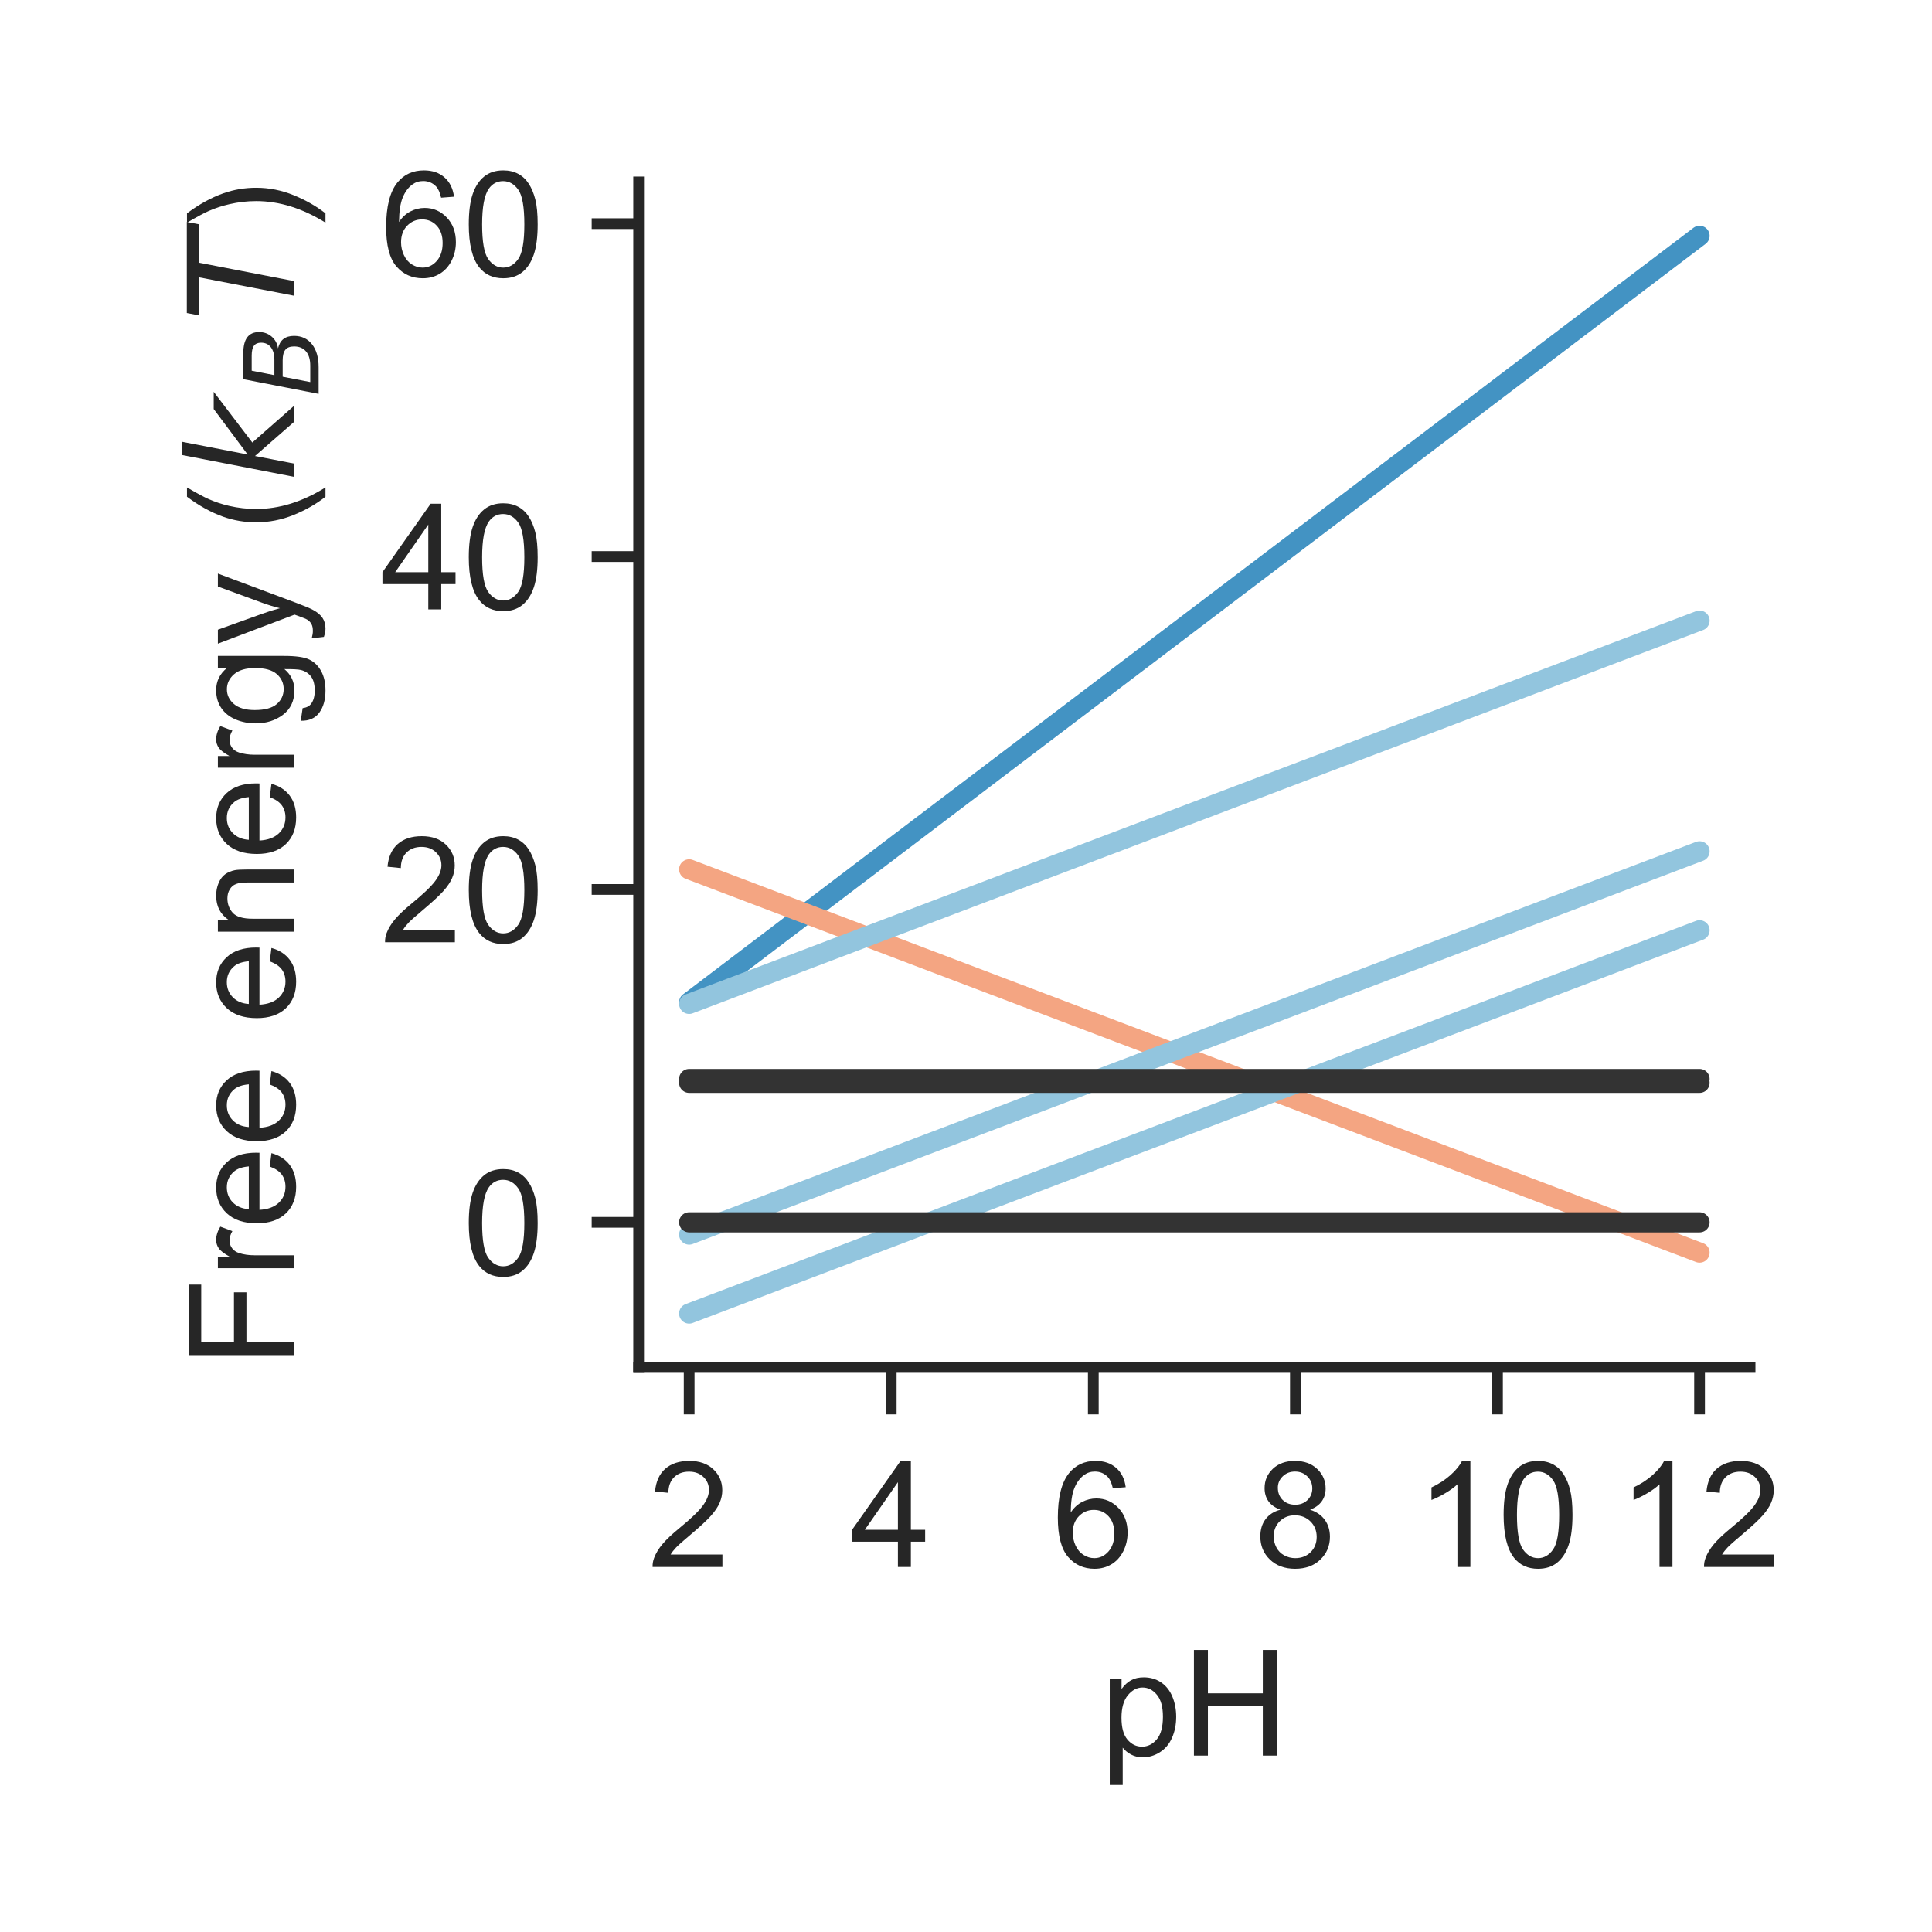 <?xml version="1.0" encoding="utf-8" standalone="no"?>
<!DOCTYPE svg PUBLIC "-//W3C//DTD SVG 1.1//EN"
  "http://www.w3.org/Graphics/SVG/1.1/DTD/svg11.dtd">
<!-- Created with matplotlib (http://matplotlib.org/) -->
<svg height="144pt" version="1.1" viewBox="0 0 144 144" width="144pt" xmlns="http://www.w3.org/2000/svg" xmlns:xlink="http://www.w3.org/1999/xlink">
 <defs>
  <style type="text/css">
*{stroke-linecap:butt;stroke-linejoin:round;}
  </style>
 </defs>
 <g id="figure_1">
  <g id="patch_1">
   <path d="M 0 144 
L 144 144 
L 144 0 
L 0 0 
z
" style="fill:#ffffff;"/>
  </g>
  <g id="axes_1">
   <g id="patch_2">
    <path d="M 47.6 101.92 
L 130.44 101.92 
L 130.44 13.56 
L 47.6 13.56 
z
" style="fill:#ffffff;"/>
   </g>
   <g id="matplotlib.axis_1">
    <g id="xtick_1">
     <g id="line2d_1">
      <defs>
       <path d="M 0 0 
L 0 3.5 
" id="m7e30f31ff0" style="stroke:#262626;stroke-width:0.8;"/>
      </defs>
      <g>
       <use style="fill:#262626;stroke:#262626;stroke-width:0.8;" x="51.365" xlink:href="#m7e30f31ff0" y="101.92"/>
      </g>
     </g>
     <g id="text_1">
      <!-- 2 -->
      <defs>
       <path d="M 50.344 8.453 
L 50.344 0 
L 3.031 0 
Q 2.938 3.172 4.047 6.109 
Q 5.859 10.938 9.828 15.625 
Q 13.812 20.312 21.344 26.469 
Q 33.016 36.031 37.109 41.625 
Q 41.219 47.219 41.219 52.203 
Q 41.219 57.422 37.469 61 
Q 33.734 64.594 27.734 64.594 
Q 21.391 64.594 17.578 60.781 
Q 13.766 56.984 13.719 50.25 
L 4.688 51.172 
Q 5.609 61.281 11.656 66.578 
Q 17.719 71.875 27.938 71.875 
Q 38.234 71.875 44.234 66.156 
Q 50.25 60.453 50.25 52 
Q 50.25 47.703 48.484 43.547 
Q 46.734 39.406 42.656 34.812 
Q 38.578 30.219 29.109 22.219 
Q 21.188 15.578 18.938 13.203 
Q 16.703 10.844 15.234 8.453 
z
" id="ArialMT-32"/>
      </defs>
      <g style="fill:#262626;" transform="translate(48.307 116.794)scale(0.11 -0.11)">
       <use xlink:href="#ArialMT-32"/>
      </g>
     </g>
    </g>
    <g id="xtick_2">
     <g id="line2d_2">
      <g>
       <use style="fill:#262626;stroke:#262626;stroke-width:0.8;" x="66.427" xlink:href="#m7e30f31ff0" y="101.92"/>
      </g>
     </g>
     <g id="text_2">
      <!-- 4 -->
      <defs>
       <path d="M 32.328 0 
L 32.328 17.141 
L 1.266 17.141 
L 1.266 25.203 
L 33.938 71.578 
L 41.109 71.578 
L 41.109 25.203 
L 50.781 25.203 
L 50.781 17.141 
L 41.109 17.141 
L 41.109 0 
z
M 32.328 25.203 
L 32.328 57.469 
L 9.906 25.203 
z
" id="ArialMT-34"/>
      </defs>
      <g style="fill:#262626;" transform="translate(63.369 116.794)scale(0.11 -0.11)">
       <use xlink:href="#ArialMT-34"/>
      </g>
     </g>
    </g>
    <g id="xtick_3">
     <g id="line2d_3">
      <g>
       <use style="fill:#262626;stroke:#262626;stroke-width:0.8;" x="81.489" xlink:href="#m7e30f31ff0" y="101.92"/>
      </g>
     </g>
     <g id="text_3">
      <!-- 6 -->
      <defs>
       <path d="M 49.75 54.047 
L 41.016 53.375 
Q 39.844 58.547 37.703 60.891 
Q 34.125 64.656 28.906 64.656 
Q 24.703 64.656 21.531 62.312 
Q 17.391 59.281 14.984 53.469 
Q 12.594 47.656 12.5 36.922 
Q 15.672 41.75 20.266 44.094 
Q 24.859 46.438 29.891 46.438 
Q 38.672 46.438 44.844 39.969 
Q 51.031 33.5 51.031 23.25 
Q 51.031 16.5 48.125 10.719 
Q 45.219 4.938 40.141 1.859 
Q 35.062 -1.219 28.609 -1.219 
Q 17.625 -1.219 10.688 6.859 
Q 3.766 14.938 3.766 33.5 
Q 3.766 54.25 11.422 63.672 
Q 18.109 71.875 29.438 71.875 
Q 37.891 71.875 43.281 67.141 
Q 48.688 62.406 49.75 54.047 
z
M 13.875 23.188 
Q 13.875 18.656 15.797 14.5 
Q 17.719 10.359 21.188 8.172 
Q 24.656 6 28.469 6 
Q 34.031 6 38.031 10.484 
Q 42.047 14.984 42.047 22.703 
Q 42.047 30.125 38.078 34.391 
Q 34.125 38.672 28.125 38.672 
Q 22.172 38.672 18.016 34.391 
Q 13.875 30.125 13.875 23.188 
z
" id="ArialMT-36"/>
      </defs>
      <g style="fill:#262626;" transform="translate(78.431 116.794)scale(0.11 -0.11)">
       <use xlink:href="#ArialMT-36"/>
      </g>
     </g>
    </g>
    <g id="xtick_4">
     <g id="line2d_4">
      <g>
       <use style="fill:#262626;stroke:#262626;stroke-width:0.8;" x="96.551" xlink:href="#m7e30f31ff0" y="101.92"/>
      </g>
     </g>
     <g id="text_4">
      <!-- 8 -->
      <defs>
       <path d="M 17.672 38.812 
Q 12.203 40.828 9.562 44.531 
Q 6.938 48.25 6.938 53.422 
Q 6.938 61.234 12.547 66.547 
Q 18.172 71.875 27.484 71.875 
Q 36.859 71.875 42.578 66.422 
Q 48.297 60.984 48.297 53.172 
Q 48.297 48.188 45.672 44.5 
Q 43.062 40.828 37.75 38.812 
Q 44.344 36.672 47.781 31.875 
Q 51.219 27.094 51.219 20.453 
Q 51.219 11.281 44.719 5.031 
Q 38.234 -1.219 27.641 -1.219 
Q 17.047 -1.219 10.547 5.047 
Q 4.047 11.328 4.047 20.703 
Q 4.047 27.688 7.594 32.391 
Q 11.141 37.109 17.672 38.812 
z
M 15.922 53.719 
Q 15.922 48.641 19.188 45.406 
Q 22.469 42.188 27.688 42.188 
Q 32.766 42.188 36.016 45.375 
Q 39.266 48.578 39.266 53.219 
Q 39.266 58.062 35.906 61.359 
Q 32.562 64.656 27.594 64.656 
Q 22.562 64.656 19.234 61.422 
Q 15.922 58.203 15.922 53.719 
z
M 13.094 20.656 
Q 13.094 16.891 14.875 13.375 
Q 16.656 9.859 20.172 7.922 
Q 23.688 6 27.734 6 
Q 34.031 6 38.125 10.047 
Q 42.234 14.109 42.234 20.359 
Q 42.234 26.703 38.016 30.859 
Q 33.797 35.016 27.438 35.016 
Q 21.234 35.016 17.156 30.906 
Q 13.094 26.812 13.094 20.656 
z
" id="ArialMT-38"/>
      </defs>
      <g style="fill:#262626;" transform="translate(93.492 116.794)scale(0.11 -0.11)">
       <use xlink:href="#ArialMT-38"/>
      </g>
     </g>
    </g>
    <g id="xtick_5">
     <g id="line2d_5">
      <g>
       <use style="fill:#262626;stroke:#262626;stroke-width:0.8;" x="111.613" xlink:href="#m7e30f31ff0" y="101.92"/>
      </g>
     </g>
     <g id="text_5">
      <!-- 10 -->
      <defs>
       <path d="M 37.25 0 
L 28.469 0 
L 28.469 56 
Q 25.297 52.984 20.141 49.953 
Q 14.984 46.922 10.891 45.406 
L 10.891 53.906 
Q 18.266 57.375 23.781 62.297 
Q 29.297 67.234 31.594 71.875 
L 37.25 71.875 
z
" id="ArialMT-31"/>
       <path d="M 4.156 35.297 
Q 4.156 48 6.766 55.734 
Q 9.375 63.484 14.516 67.672 
Q 19.672 71.875 27.484 71.875 
Q 33.25 71.875 37.594 69.547 
Q 41.938 67.234 44.766 62.859 
Q 47.609 58.5 49.219 52.219 
Q 50.828 45.953 50.828 35.297 
Q 50.828 22.703 48.234 14.969 
Q 45.656 7.234 40.5 3 
Q 35.359 -1.219 27.484 -1.219 
Q 17.141 -1.219 11.234 6.203 
Q 4.156 15.141 4.156 35.297 
z
M 13.188 35.297 
Q 13.188 17.672 17.312 11.828 
Q 21.438 6 27.484 6 
Q 33.547 6 37.672 11.859 
Q 41.797 17.719 41.797 35.297 
Q 41.797 52.984 37.672 58.781 
Q 33.547 64.594 27.391 64.594 
Q 21.344 64.594 17.719 59.469 
Q 13.188 52.938 13.188 35.297 
z
" id="ArialMT-30"/>
      </defs>
      <g style="fill:#262626;" transform="translate(105.496 116.794)scale(0.11 -0.11)">
       <use xlink:href="#ArialMT-31"/>
       <use x="55.615" xlink:href="#ArialMT-30"/>
      </g>
     </g>
    </g>
    <g id="xtick_6">
     <g id="line2d_6">
      <g>
       <use style="fill:#262626;stroke:#262626;stroke-width:0.8;" x="126.675" xlink:href="#m7e30f31ff0" y="101.92"/>
      </g>
     </g>
     <g id="text_6">
      <!-- 12 -->
      <g style="fill:#262626;" transform="translate(120.558 116.794)scale(0.11 -0.11)">
       <use xlink:href="#ArialMT-31"/>
       <use x="55.615" xlink:href="#ArialMT-32"/>
      </g>
     </g>
    </g>
    <g id="text_7">
     <!-- pH -->
     <defs>
      <path d="M 6.594 -19.875 
L 6.594 51.859 
L 14.594 51.859 
L 14.594 45.125 
Q 17.438 49.078 21 51.047 
Q 24.562 53.031 29.641 53.031 
Q 36.281 53.031 41.359 49.609 
Q 46.438 46.188 49.016 39.953 
Q 51.609 33.734 51.609 26.312 
Q 51.609 18.359 48.75 11.984 
Q 45.906 5.609 40.453 2.219 
Q 35.016 -1.172 29 -1.172 
Q 24.609 -1.172 21.109 0.688 
Q 17.625 2.547 15.375 5.375 
L 15.375 -19.875 
z
M 14.547 25.641 
Q 14.547 15.625 18.594 10.844 
Q 22.656 6.062 28.422 6.062 
Q 34.281 6.062 38.453 11.016 
Q 42.625 15.969 42.625 26.375 
Q 42.625 36.281 38.547 41.203 
Q 34.469 46.141 28.812 46.141 
Q 23.188 46.141 18.859 40.891 
Q 14.547 35.641 14.547 25.641 
z
" id="ArialMT-70"/>
      <path d="M 8.016 0 
L 8.016 71.578 
L 17.484 71.578 
L 17.484 42.188 
L 54.688 42.188 
L 54.688 71.578 
L 64.156 71.578 
L 64.156 0 
L 54.688 0 
L 54.688 33.734 
L 17.484 33.734 
L 17.484 0 
z
" id="ArialMT-48"/>
     </defs>
     <g style="fill:#262626;" transform="translate(81.989 130.853)scale(0.11 -0.11)">
      <use xlink:href="#ArialMT-70"/>
      <use x="55.615" xlink:href="#ArialMT-48"/>
     </g>
    </g>
   </g>
   <g id="matplotlib.axis_2">
    <g id="ytick_1">
     <g id="line2d_7">
      <defs>
       <path d="M 0 0 
L -3.5 0 
" id="m5b24431a71" style="stroke:#262626;stroke-width:0.8;"/>
      </defs>
      <g>
       <use style="fill:#262626;stroke:#262626;stroke-width:0.8;" x="47.6" xlink:href="#m5b24431a71" y="91.105"/>
      </g>
     </g>
     <g id="text_8">
      <!-- 0 -->
      <g style="fill:#262626;" transform="translate(34.483 95.042)scale(0.11 -0.11)">
       <use xlink:href="#ArialMT-30"/>
      </g>
     </g>
    </g>
    <g id="ytick_2">
     <g id="line2d_8">
      <g>
       <use style="fill:#262626;stroke:#262626;stroke-width:0.8;" x="47.6" xlink:href="#m5b24431a71" y="66.293"/>
      </g>
     </g>
     <g id="text_9">
      <!-- 20 -->
      <g style="fill:#262626;" transform="translate(28.366 70.23)scale(0.11 -0.11)">
       <use xlink:href="#ArialMT-32"/>
       <use x="55.615" xlink:href="#ArialMT-30"/>
      </g>
     </g>
    </g>
    <g id="ytick_3">
     <g id="line2d_9">
      <g>
       <use style="fill:#262626;stroke:#262626;stroke-width:0.8;" x="47.6" xlink:href="#m5b24431a71" y="41.481"/>
      </g>
     </g>
     <g id="text_10">
      <!-- 40 -->
      <g style="fill:#262626;" transform="translate(28.366 45.418)scale(0.11 -0.11)">
       <use xlink:href="#ArialMT-34"/>
       <use x="55.615" xlink:href="#ArialMT-30"/>
      </g>
     </g>
    </g>
    <g id="ytick_4">
     <g id="line2d_10">
      <g>
       <use style="fill:#262626;stroke:#262626;stroke-width:0.8;" x="47.6" xlink:href="#m5b24431a71" y="16.669"/>
      </g>
     </g>
     <g id="text_11">
      <!-- 60 -->
      <g style="fill:#262626;" transform="translate(28.366 20.606)scale(0.11 -0.11)">
       <use xlink:href="#ArialMT-36"/>
       <use x="55.615" xlink:href="#ArialMT-30"/>
      </g>
     </g>
    </g>
    <g id="text_12">
     <!-- Free energy ($k_B T$) -->
     <defs>
      <path d="M 8.203 0 
L 8.203 71.578 
L 56.5 71.578 
L 56.5 63.141 
L 17.672 63.141 
L 17.672 40.969 
L 51.266 40.969 
L 51.266 32.516 
L 17.672 32.516 
L 17.672 0 
z
" id="ArialMT-46"/>
      <path d="M 6.5 0 
L 6.5 51.859 
L 14.406 51.859 
L 14.406 44 
Q 17.438 49.516 20 51.266 
Q 22.562 53.031 25.641 53.031 
Q 30.078 53.031 34.672 50.203 
L 31.641 42.047 
Q 28.422 43.953 25.203 43.953 
Q 22.312 43.953 20.016 42.219 
Q 17.719 40.484 16.75 37.406 
Q 15.281 32.719 15.281 27.156 
L 15.281 0 
z
" id="ArialMT-72"/>
      <path d="M 42.094 16.703 
L 51.172 15.578 
Q 49.031 7.625 43.219 3.219 
Q 37.406 -1.172 28.375 -1.172 
Q 17 -1.172 10.328 5.828 
Q 3.656 12.844 3.656 25.484 
Q 3.656 38.578 10.391 45.797 
Q 17.141 53.031 27.875 53.031 
Q 38.281 53.031 44.875 45.953 
Q 51.469 38.875 51.469 26.031 
Q 51.469 25.25 51.422 23.688 
L 12.75 23.688 
Q 13.234 15.141 17.578 10.594 
Q 21.922 6.062 28.422 6.062 
Q 33.25 6.062 36.672 8.594 
Q 40.094 11.141 42.094 16.703 
z
M 13.234 30.906 
L 42.188 30.906 
Q 41.609 37.453 38.875 40.719 
Q 34.672 45.797 27.984 45.797 
Q 21.922 45.797 17.797 41.75 
Q 13.672 37.703 13.234 30.906 
z
" id="ArialMT-65"/>
      <path id="ArialMT-20"/>
      <path d="M 6.594 0 
L 6.594 51.859 
L 14.5 51.859 
L 14.5 44.484 
Q 20.219 53.031 31 53.031 
Q 35.688 53.031 39.625 51.344 
Q 43.562 49.656 45.516 46.922 
Q 47.469 44.188 48.25 40.438 
Q 48.734 37.984 48.734 31.891 
L 48.734 0 
L 39.938 0 
L 39.938 31.547 
Q 39.938 36.922 38.906 39.578 
Q 37.891 42.234 35.281 43.812 
Q 32.672 45.406 29.156 45.406 
Q 23.531 45.406 19.453 41.844 
Q 15.375 38.281 15.375 28.328 
L 15.375 0 
z
" id="ArialMT-6e"/>
      <path d="M 4.984 -4.297 
L 13.531 -5.562 
Q 14.062 -9.516 16.5 -11.328 
Q 19.781 -13.766 25.438 -13.766 
Q 31.547 -13.766 34.859 -11.328 
Q 38.188 -8.891 39.359 -4.5 
Q 40.047 -1.812 39.984 6.781 
Q 34.234 0 25.641 0 
Q 14.938 0 9.078 7.719 
Q 3.219 15.438 3.219 26.219 
Q 3.219 33.641 5.906 39.906 
Q 8.594 46.188 13.688 49.609 
Q 18.797 53.031 25.688 53.031 
Q 34.859 53.031 40.828 45.609 
L 40.828 51.859 
L 48.922 51.859 
L 48.922 7.031 
Q 48.922 -5.078 46.453 -10.125 
Q 44 -15.188 38.641 -18.109 
Q 33.297 -21.047 25.484 -21.047 
Q 16.219 -21.047 10.5 -16.875 
Q 4.781 -12.703 4.984 -4.297 
z
M 12.25 26.859 
Q 12.25 16.656 16.297 11.969 
Q 20.359 7.281 26.469 7.281 
Q 32.516 7.281 36.609 11.938 
Q 40.719 16.609 40.719 26.562 
Q 40.719 36.078 36.5 40.906 
Q 32.281 45.75 26.312 45.75 
Q 20.453 45.75 16.344 40.984 
Q 12.25 36.234 12.25 26.859 
z
" id="ArialMT-67"/>
      <path d="M 6.203 -19.969 
L 5.219 -11.719 
Q 8.109 -12.5 10.25 -12.5 
Q 13.188 -12.5 14.938 -11.516 
Q 16.703 -10.547 17.828 -8.797 
Q 18.656 -7.469 20.516 -2.25 
Q 20.75 -1.516 21.297 -0.094 
L 1.609 51.859 
L 11.078 51.859 
L 21.875 21.828 
Q 23.969 16.109 25.641 9.812 
Q 27.156 15.875 29.25 21.625 
L 40.328 51.859 
L 49.125 51.859 
L 29.391 -0.875 
Q 26.219 -9.422 24.469 -12.641 
Q 22.125 -17 19.094 -19.016 
Q 16.062 -21.047 11.859 -21.047 
Q 9.328 -21.047 6.203 -19.969 
z
" id="ArialMT-79"/>
      <path d="M 23.391 -21.047 
Q 16.109 -11.859 11.078 0.438 
Q 6.062 12.75 6.062 25.922 
Q 6.062 37.547 9.812 48.188 
Q 14.203 60.547 23.391 72.797 
L 29.688 72.797 
Q 23.781 62.641 21.875 58.297 
Q 18.891 51.562 17.188 44.234 
Q 15.094 35.109 15.094 25.875 
Q 15.094 2.391 29.688 -21.047 
z
" id="ArialMT-28"/>
      <path d="M 18.312 75.984 
L 27.297 75.984 
L 18.703 31.688 
L 49.516 54.688 
L 61.188 54.688 
L 26.812 28.516 
L 51.906 0 
L 41.016 0 
L 17.672 26.703 
L 12.5 0 
L 3.516 0 
z
" id="DejaVuSans-Oblique-6b"/>
      <path d="M 16.891 72.906 
L 42.094 72.906 
Q 52.344 72.906 57.422 69.094 
Q 62.5 65.281 62.5 57.625 
Q 62.5 50.594 58.125 45.484 
Q 53.766 40.375 46.688 39.312 
Q 52.734 37.938 55.766 34.078 
Q 58.797 30.219 58.797 23.781 
Q 58.797 12.797 50.656 6.391 
Q 42.531 0 28.422 0 
L 2.688 0 
z
M 19.281 34.812 
L 14.109 8.109 
L 29.984 8.109 
Q 38.922 8.109 43.75 12.203 
Q 48.578 16.312 48.578 23.781 
Q 48.578 29.547 45.375 32.172 
Q 42.188 34.812 35.109 34.812 
z
M 25.094 64.797 
L 20.797 42.828 
L 35.5 42.828 
Q 43.359 42.828 47.781 46.234 
Q 52.203 49.656 52.203 55.719 
Q 52.203 60.453 49.219 62.625 
Q 46.234 64.797 39.703 64.797 
z
" id="DejaVuSans-Oblique-42"/>
      <path d="M 5.906 72.906 
L 67.578 72.906 
L 66.016 64.594 
L 39.984 64.594 
L 27.484 0 
L 17.578 0 
L 30.078 64.594 
L 4.297 64.594 
z
" id="DejaVuSans-Oblique-54"/>
      <path d="M 12.359 -21.047 
L 6.062 -21.047 
Q 20.656 2.391 20.656 25.875 
Q 20.656 35.062 18.562 44.094 
Q 16.891 51.422 13.922 58.156 
Q 12.016 62.547 6.062 72.797 
L 12.359 72.797 
Q 21.531 60.547 25.922 48.188 
Q 29.688 37.547 29.688 25.922 
Q 29.688 12.75 24.625 0.438 
Q 19.578 -11.859 12.359 -21.047 
z
" id="ArialMT-29"/>
     </defs>
     <g style="fill:#262626;" transform="translate(21.946 101.96)rotate(-90)scale(0.11 -0.11)">
      <use transform="translate(0 0.016)" xlink:href="#ArialMT-46"/>
      <use transform="translate(61.084 0.016)" xlink:href="#ArialMT-72"/>
      <use transform="translate(94.385 0.016)" xlink:href="#ArialMT-65"/>
      <use transform="translate(150 0.016)" xlink:href="#ArialMT-65"/>
      <use transform="translate(205.615 0.016)" xlink:href="#ArialMT-20"/>
      <use transform="translate(233.398 0.016)" xlink:href="#ArialMT-65"/>
      <use transform="translate(289.014 0.016)" xlink:href="#ArialMT-6e"/>
      <use transform="translate(344.629 0.016)" xlink:href="#ArialMT-65"/>
      <use transform="translate(400.244 0.016)" xlink:href="#ArialMT-72"/>
      <use transform="translate(433.545 0.016)" xlink:href="#ArialMT-67"/>
      <use transform="translate(489.16 0.016)" xlink:href="#ArialMT-79"/>
      <use transform="translate(539.16 0.016)" xlink:href="#ArialMT-20"/>
      <use transform="translate(566.943 0.016)" xlink:href="#ArialMT-28"/>
      <use transform="translate(600.244 0.016)" xlink:href="#DejaVuSans-Oblique-6b"/>
      <use transform="translate(658.154 -16.391)scale(0.7)" xlink:href="#DejaVuSans-Oblique-42"/>
      <use transform="translate(708.911 0.016)" xlink:href="#DejaVuSans-Oblique-54"/>
      <use transform="translate(769.995 0.016)" xlink:href="#ArialMT-29"/>
     </g>
    </g>
   </g>
   <g id="patch_3">
    <path d="M 47.6 101.92 
L 47.6 13.56 
" style="fill:none;stroke:#262626;stroke-linecap:square;stroke-linejoin:miter;stroke-width:0.8;"/>
   </g>
   <g id="patch_4">
    <path d="M 47.6 101.92 
L 130.44 101.92 
" style="fill:none;stroke:#262626;stroke-linecap:square;stroke-linejoin:miter;stroke-width:0.8;"/>
   </g>
   <g id="line2d_11">
    <path clip-path="url(#pd65aa05725)" d="M 51.365 74.708 
L 52.119 74.137 
L 52.872 73.566 
L 53.625 72.994 
L 54.378 72.423 
L 55.131 71.852 
L 55.884 71.28 
L 56.637 70.709 
L 57.39 70.138 
L 58.143 69.566 
L 58.896 68.995 
L 59.649 68.424 
L 60.403 67.852 
L 61.156 67.281 
L 61.909 66.71 
L 62.662 66.138 
L 63.415 65.567 
L 64.168 64.996 
L 64.921 64.424 
L 65.674 63.853 
L 66.427 63.282 
L 67.18 62.71 
L 67.933 62.139 
L 68.687 61.568 
L 69.44 60.997 
L 70.193 60.425 
L 70.946 59.854 
L 71.699 59.283 
L 72.452 58.711 
L 73.205 58.14 
L 73.958 57.569 
L 74.711 56.997 
L 75.464 56.426 
L 76.217 55.855 
L 76.971 55.283 
L 77.724 54.712 
L 78.477 54.141 
L 79.23 53.569 
L 79.983 52.998 
L 80.736 52.427 
L 81.489 51.855 
L 82.242 51.284 
L 82.995 50.713 
L 83.748 50.141 
L 84.501 49.57 
L 85.255 48.999 
L 86.008 48.428 
L 86.761 47.856 
L 87.514 47.285 
L 88.267 46.714 
L 89.02 46.142 
L 89.773 45.571 
L 90.526 45 
L 91.279 44.428 
L 92.032 43.857 
L 92.785 43.286 
L 93.539 42.714 
L 94.292 42.143 
L 95.045 41.572 
L 95.798 41 
L 96.551 40.429 
L 97.304 39.858 
L 98.057 39.286 
L 98.81 38.715 
L 99.563 38.144 
L 100.316 37.572 
L 101.069 37.001 
L 101.823 36.43 
L 102.576 35.859 
L 103.329 35.287 
L 104.082 34.716 
L 104.835 34.145 
L 105.588 33.573 
L 106.341 33.002 
L 107.094 32.431 
L 107.847 31.859 
L 108.6 31.288 
L 109.353 30.717 
L 110.107 30.145 
L 110.86 29.574 
L 111.613 29.003 
L 112.366 28.431 
L 113.119 27.86 
L 113.872 27.289 
L 114.625 26.717 
L 115.378 26.146 
L 116.131 25.575 
L 116.884 25.003 
L 117.637 24.432 
L 118.391 23.861 
L 119.144 23.29 
L 119.897 22.718 
L 120.65 22.147 
L 121.403 21.576 
L 122.156 21.004 
L 122.909 20.433 
L 123.662 19.862 
L 124.415 19.29 
L 125.168 18.719 
L 125.921 18.148 
L 126.675 17.576 
" style="fill:none;stroke:#4393c3;stroke-linecap:round;stroke-width:1.5;"/>
   </g>
   <g id="line2d_12">
    <path clip-path="url(#pd65aa05725)" d="M 51.365 64.796 
L 52.119 65.081 
L 52.872 65.367 
L 53.625 65.653 
L 54.378 65.938 
L 55.131 66.224 
L 55.884 66.51 
L 56.637 66.795 
L 57.39 67.081 
L 58.143 67.367 
L 58.896 67.652 
L 59.649 67.938 
L 60.403 68.224 
L 61.156 68.509 
L 61.909 68.795 
L 62.662 69.081 
L 63.415 69.366 
L 64.168 69.652 
L 64.921 69.938 
L 65.674 70.223 
L 66.427 70.509 
L 67.18 70.795 
L 67.933 71.08 
L 68.687 71.366 
L 69.44 71.652 
L 70.193 71.937 
L 70.946 72.223 
L 71.699 72.509 
L 72.452 72.794 
L 73.205 73.08 
L 73.958 73.366 
L 74.711 73.651 
L 75.464 73.937 
L 76.217 74.223 
L 76.971 74.508 
L 77.724 74.794 
L 78.477 75.079 
L 79.23 75.365 
L 79.983 75.651 
L 80.736 75.936 
L 81.489 76.222 
L 82.242 76.508 
L 82.995 76.793 
L 83.748 77.079 
L 84.501 77.365 
L 85.255 77.65 
L 86.008 77.936 
L 86.761 78.222 
L 87.514 78.507 
L 88.267 78.793 
L 89.02 79.079 
L 89.773 79.364 
L 90.526 79.65 
L 91.279 79.936 
L 92.032 80.221 
L 92.785 80.507 
L 93.539 80.793 
L 94.292 81.078 
L 95.045 81.364 
L 95.798 81.65 
L 96.551 81.935 
L 97.304 82.221 
L 98.057 82.507 
L 98.81 82.792 
L 99.563 83.078 
L 100.316 83.364 
L 101.069 83.649 
L 101.823 83.935 
L 102.576 84.221 
L 103.329 84.506 
L 104.082 84.792 
L 104.835 85.078 
L 105.588 85.363 
L 106.341 85.649 
L 107.094 85.935 
L 107.847 86.22 
L 108.6 86.506 
L 109.353 86.792 
L 110.107 87.077 
L 110.86 87.363 
L 111.613 87.648 
L 112.366 87.934 
L 113.119 88.22 
L 113.872 88.505 
L 114.625 88.791 
L 115.378 89.077 
L 116.131 89.362 
L 116.884 89.648 
L 117.637 89.934 
L 118.391 90.219 
L 119.144 90.505 
L 119.897 90.791 
L 120.65 91.076 
L 121.403 91.362 
L 122.156 91.648 
L 122.909 91.933 
L 123.662 92.219 
L 124.415 92.505 
L 125.168 92.79 
L 125.921 93.076 
L 126.675 93.362 
" style="fill:none;stroke:#f4a582;stroke-linecap:round;stroke-width:1.5;"/>
   </g>
   <g id="line2d_13">
    <path clip-path="url(#pd65aa05725)" d="M 51.365 92.019 
L 52.119 91.733 
L 52.872 91.448 
L 53.625 91.162 
L 54.378 90.876 
L 55.131 90.591 
L 55.884 90.305 
L 56.637 90.019 
L 57.39 89.734 
L 58.143 89.448 
L 58.896 89.162 
L 59.649 88.877 
L 60.403 88.591 
L 61.156 88.305 
L 61.909 88.02 
L 62.662 87.734 
L 63.415 87.449 
L 64.168 87.163 
L 64.921 86.877 
L 65.674 86.592 
L 66.427 86.306 
L 67.18 86.02 
L 67.933 85.735 
L 68.687 85.449 
L 69.44 85.163 
L 70.193 84.878 
L 70.946 84.592 
L 71.699 84.306 
L 72.452 84.021 
L 73.205 83.735 
L 73.958 83.449 
L 74.711 83.164 
L 75.464 82.878 
L 76.217 82.592 
L 76.971 82.307 
L 77.724 82.021 
L 78.477 81.735 
L 79.23 81.45 
L 79.983 81.164 
L 80.736 80.878 
L 81.489 80.593 
L 82.242 80.307 
L 82.995 80.021 
L 83.748 79.736 
L 84.501 79.45 
L 85.255 79.164 
L 86.008 78.879 
L 86.761 78.593 
L 87.514 78.307 
L 88.267 78.022 
L 89.02 77.736 
L 89.773 77.45 
L 90.526 77.165 
L 91.279 76.879 
L 92.032 76.593 
L 92.785 76.308 
L 93.539 76.022 
L 94.292 75.737 
L 95.045 75.451 
L 95.798 75.165 
L 96.551 74.88 
L 97.304 74.594 
L 98.057 74.308 
L 98.81 74.023 
L 99.563 73.737 
L 100.316 73.451 
L 101.069 73.166 
L 101.823 72.88 
L 102.576 72.594 
L 103.329 72.309 
L 104.082 72.023 
L 104.835 71.737 
L 105.588 71.452 
L 106.341 71.166 
L 107.094 70.88 
L 107.847 70.595 
L 108.6 70.309 
L 109.353 70.023 
L 110.107 69.738 
L 110.86 69.452 
L 111.613 69.166 
L 112.366 68.881 
L 113.119 68.595 
L 113.872 68.309 
L 114.625 68.024 
L 115.378 67.738 
L 116.131 67.452 
L 116.884 67.167 
L 117.637 66.881 
L 118.391 66.595 
L 119.144 66.31 
L 119.897 66.024 
L 120.65 65.738 
L 121.403 65.453 
L 122.156 65.167 
L 122.909 64.881 
L 123.662 64.596 
L 124.415 64.31 
L 125.168 64.024 
L 125.921 63.739 
L 126.675 63.453 
" style="fill:none;stroke:#92c5de;stroke-linecap:round;stroke-width:1.5;"/>
   </g>
   <g id="line2d_14">
    <path clip-path="url(#pd65aa05725)" d="M 51.365 97.904 
L 52.119 97.618 
L 52.872 97.332 
L 53.625 97.047 
L 54.378 96.761 
L 55.131 96.475 
L 55.884 96.19 
L 56.637 95.904 
L 57.39 95.618 
L 58.143 95.333 
L 58.896 95.047 
L 59.649 94.761 
L 60.403 94.476 
L 61.156 94.19 
L 61.909 93.904 
L 62.662 93.619 
L 63.415 93.333 
L 64.168 93.047 
L 64.921 92.762 
L 65.674 92.476 
L 66.427 92.19 
L 67.18 91.905 
L 67.933 91.619 
L 68.687 91.333 
L 69.44 91.048 
L 70.193 90.762 
L 70.946 90.477 
L 71.699 90.191 
L 72.452 89.905 
L 73.205 89.62 
L 73.958 89.334 
L 74.711 89.048 
L 75.464 88.763 
L 76.217 88.477 
L 76.971 88.191 
L 77.724 87.906 
L 78.477 87.62 
L 79.23 87.334 
L 79.983 87.049 
L 80.736 86.763 
L 81.489 86.477 
L 82.242 86.192 
L 82.995 85.906 
L 83.748 85.62 
L 84.501 85.335 
L 85.255 85.049 
L 86.008 84.763 
L 86.761 84.478 
L 87.514 84.192 
L 88.267 83.906 
L 89.02 83.621 
L 89.773 83.335 
L 90.526 83.049 
L 91.279 82.764 
L 92.032 82.478 
L 92.785 82.192 
L 93.539 81.907 
L 94.292 81.621 
L 95.045 81.335 
L 95.798 81.05 
L 96.551 80.764 
L 97.304 80.478 
L 98.057 80.193 
L 98.81 79.907 
L 99.563 79.621 
L 100.316 79.336 
L 101.069 79.05 
L 101.823 78.764 
L 102.576 78.479 
L 103.329 78.193 
L 104.082 77.908 
L 104.835 77.622 
L 105.588 77.336 
L 106.341 77.051 
L 107.094 76.765 
L 107.847 76.479 
L 108.6 76.194 
L 109.353 75.908 
L 110.107 75.622 
L 110.86 75.337 
L 111.613 75.051 
L 112.366 74.765 
L 113.119 74.48 
L 113.872 74.194 
L 114.625 73.908 
L 115.378 73.623 
L 116.131 73.337 
L 116.884 73.051 
L 117.637 72.766 
L 118.391 72.48 
L 119.144 72.194 
L 119.897 71.909 
L 120.65 71.623 
L 121.403 71.337 
L 122.156 71.052 
L 122.909 70.766 
L 123.662 70.48 
L 124.415 70.195 
L 125.168 69.909 
L 125.921 69.623 
L 126.675 69.338 
" style="fill:none;stroke:#92c5de;stroke-linecap:round;stroke-width:1.5;"/>
   </g>
   <g id="line2d_15">
    <path clip-path="url(#pd65aa05725)" d="M 51.365 74.822 
L 52.119 74.537 
L 52.872 74.251 
L 53.625 73.965 
L 54.378 73.68 
L 55.131 73.394 
L 55.884 73.108 
L 56.637 72.823 
L 57.39 72.537 
L 58.143 72.251 
L 58.896 71.966 
L 59.649 71.68 
L 60.403 71.394 
L 61.156 71.109 
L 61.909 70.823 
L 62.662 70.538 
L 63.415 70.252 
L 64.168 69.966 
L 64.921 69.681 
L 65.674 69.395 
L 66.427 69.109 
L 67.18 68.824 
L 67.933 68.538 
L 68.687 68.252 
L 69.44 67.967 
L 70.193 67.681 
L 70.946 67.395 
L 71.699 67.11 
L 72.452 66.824 
L 73.205 66.538 
L 73.958 66.253 
L 74.711 65.967 
L 75.464 65.681 
L 76.217 65.396 
L 76.971 65.11 
L 77.724 64.824 
L 78.477 64.539 
L 79.23 64.253 
L 79.983 63.967 
L 80.736 63.682 
L 81.489 63.396 
L 82.242 63.11 
L 82.995 62.825 
L 83.748 62.539 
L 84.501 62.253 
L 85.255 61.968 
L 86.008 61.682 
L 86.761 61.396 
L 87.514 61.111 
L 88.267 60.825 
L 89.02 60.539 
L 89.773 60.254 
L 90.526 59.968 
L 91.279 59.682 
L 92.032 59.397 
L 92.785 59.111 
L 93.539 58.826 
L 94.292 58.54 
L 95.045 58.254 
L 95.798 57.969 
L 96.551 57.683 
L 97.304 57.397 
L 98.057 57.112 
L 98.81 56.826 
L 99.563 56.54 
L 100.316 56.255 
L 101.069 55.969 
L 101.823 55.683 
L 102.576 55.398 
L 103.329 55.112 
L 104.082 54.826 
L 104.835 54.541 
L 105.588 54.255 
L 106.341 53.969 
L 107.094 53.684 
L 107.847 53.398 
L 108.6 53.112 
L 109.353 52.827 
L 110.107 52.541 
L 110.86 52.255 
L 111.613 51.97 
L 112.366 51.684 
L 113.119 51.398 
L 113.872 51.113 
L 114.625 50.827 
L 115.378 50.541 
L 116.131 50.256 
L 116.884 49.97 
L 117.637 49.684 
L 118.391 49.399 
L 119.144 49.113 
L 119.897 48.827 
L 120.65 48.542 
L 121.403 48.256 
L 122.156 47.97 
L 122.909 47.685 
L 123.662 47.399 
L 124.415 47.113 
L 125.168 46.828 
L 125.921 46.542 
L 126.675 46.257 
" style="fill:none;stroke:#92c5de;stroke-linecap:round;stroke-width:1.5;"/>
   </g>
   <g id="line2d_16">
    <path clip-path="url(#pd65aa05725)" d="M 51.365 80.707 
L 52.119 80.707 
L 52.872 80.707 
L 53.625 80.707 
L 54.378 80.707 
L 55.131 80.707 
L 55.884 80.707 
L 56.637 80.707 
L 57.39 80.707 
L 58.143 80.707 
L 58.896 80.707 
L 59.649 80.707 
L 60.403 80.707 
L 61.156 80.707 
L 61.909 80.707 
L 62.662 80.707 
L 63.415 80.707 
L 64.168 80.707 
L 64.921 80.707 
L 65.674 80.707 
L 66.427 80.707 
L 67.18 80.707 
L 67.933 80.707 
L 68.687 80.707 
L 69.44 80.707 
L 70.193 80.707 
L 70.946 80.707 
L 71.699 80.707 
L 72.452 80.707 
L 73.205 80.707 
L 73.958 80.707 
L 74.711 80.707 
L 75.464 80.707 
L 76.217 80.707 
L 76.971 80.707 
L 77.724 80.707 
L 78.477 80.707 
L 79.23 80.707 
L 79.983 80.707 
L 80.736 80.707 
L 81.489 80.707 
L 82.242 80.707 
L 82.995 80.707 
L 83.748 80.707 
L 84.501 80.707 
L 85.255 80.707 
L 86.008 80.707 
L 86.761 80.707 
L 87.514 80.707 
L 88.267 80.707 
L 89.02 80.707 
L 89.773 80.707 
L 90.526 80.707 
L 91.279 80.707 
L 92.032 80.707 
L 92.785 80.707 
L 93.539 80.707 
L 94.292 80.707 
L 95.045 80.707 
L 95.798 80.707 
L 96.551 80.707 
L 97.304 80.707 
L 98.057 80.707 
L 98.81 80.707 
L 99.563 80.707 
L 100.316 80.707 
L 101.069 80.707 
L 101.823 80.707 
L 102.576 80.707 
L 103.329 80.707 
L 104.082 80.707 
L 104.835 80.707 
L 105.588 80.707 
L 106.341 80.707 
L 107.094 80.707 
L 107.847 80.707 
L 108.6 80.707 
L 109.353 80.707 
L 110.107 80.707 
L 110.86 80.707 
L 111.613 80.707 
L 112.366 80.707 
L 113.119 80.707 
L 113.872 80.707 
L 114.625 80.707 
L 115.378 80.707 
L 116.131 80.707 
L 116.884 80.707 
L 117.637 80.707 
L 118.391 80.707 
L 119.144 80.707 
L 119.897 80.707 
L 120.65 80.707 
L 121.403 80.707 
L 122.156 80.707 
L 122.909 80.707 
L 123.662 80.707 
L 124.415 80.707 
L 125.168 80.707 
L 125.921 80.707 
L 126.675 80.707 
" style="fill:none;stroke:#333333;stroke-linecap:round;stroke-width:1.5;"/>
   </g>
   <g id="line2d_17">
    <path clip-path="url(#pd65aa05725)" d="M 51.365 80.421 
L 52.119 80.421 
L 52.872 80.421 
L 53.625 80.421 
L 54.378 80.421 
L 55.131 80.421 
L 55.884 80.421 
L 56.637 80.421 
L 57.39 80.421 
L 58.143 80.421 
L 58.896 80.421 
L 59.649 80.421 
L 60.403 80.421 
L 61.156 80.421 
L 61.909 80.421 
L 62.662 80.421 
L 63.415 80.421 
L 64.168 80.421 
L 64.921 80.421 
L 65.674 80.421 
L 66.427 80.421 
L 67.18 80.421 
L 67.933 80.421 
L 68.687 80.421 
L 69.44 80.421 
L 70.193 80.421 
L 70.946 80.421 
L 71.699 80.421 
L 72.452 80.421 
L 73.205 80.421 
L 73.958 80.421 
L 74.711 80.421 
L 75.464 80.421 
L 76.217 80.421 
L 76.971 80.421 
L 77.724 80.421 
L 78.477 80.421 
L 79.23 80.421 
L 79.983 80.421 
L 80.736 80.421 
L 81.489 80.421 
L 82.242 80.421 
L 82.995 80.421 
L 83.748 80.421 
L 84.501 80.421 
L 85.255 80.421 
L 86.008 80.421 
L 86.761 80.421 
L 87.514 80.421 
L 88.267 80.421 
L 89.02 80.421 
L 89.773 80.421 
L 90.526 80.421 
L 91.279 80.421 
L 92.032 80.421 
L 92.785 80.421 
L 93.539 80.421 
L 94.292 80.421 
L 95.045 80.421 
L 95.798 80.421 
L 96.551 80.421 
L 97.304 80.421 
L 98.057 80.421 
L 98.81 80.421 
L 99.563 80.421 
L 100.316 80.421 
L 101.069 80.421 
L 101.823 80.421 
L 102.576 80.421 
L 103.329 80.421 
L 104.082 80.421 
L 104.835 80.421 
L 105.588 80.421 
L 106.341 80.421 
L 107.094 80.421 
L 107.847 80.421 
L 108.6 80.421 
L 109.353 80.421 
L 110.107 80.421 
L 110.86 80.421 
L 111.613 80.421 
L 112.366 80.421 
L 113.119 80.421 
L 113.872 80.421 
L 114.625 80.421 
L 115.378 80.421 
L 116.131 80.421 
L 116.884 80.421 
L 117.637 80.421 
L 118.391 80.421 
L 119.144 80.421 
L 119.897 80.421 
L 120.65 80.421 
L 121.403 80.421 
L 122.156 80.421 
L 122.909 80.421 
L 123.662 80.421 
L 124.415 80.421 
L 125.168 80.421 
L 125.921 80.421 
L 126.675 80.421 
" style="fill:none;stroke:#333333;stroke-linecap:round;stroke-width:1.5;"/>
   </g>
   <g id="line2d_18">
    <path clip-path="url(#pd65aa05725)" d="M 51.365 91.105 
L 52.119 91.105 
L 52.872 91.105 
L 53.625 91.105 
L 54.378 91.105 
L 55.131 91.105 
L 55.884 91.105 
L 56.637 91.105 
L 57.39 91.105 
L 58.143 91.105 
L 58.896 91.105 
L 59.649 91.105 
L 60.403 91.105 
L 61.156 91.105 
L 61.909 91.105 
L 62.662 91.105 
L 63.415 91.105 
L 64.168 91.105 
L 64.921 91.105 
L 65.674 91.105 
L 66.427 91.105 
L 67.18 91.105 
L 67.933 91.105 
L 68.687 91.105 
L 69.44 91.105 
L 70.193 91.105 
L 70.946 91.105 
L 71.699 91.105 
L 72.452 91.105 
L 73.205 91.105 
L 73.958 91.105 
L 74.711 91.105 
L 75.464 91.105 
L 76.217 91.105 
L 76.971 91.105 
L 77.724 91.105 
L 78.477 91.105 
L 79.23 91.105 
L 79.983 91.105 
L 80.736 91.105 
L 81.489 91.105 
L 82.242 91.105 
L 82.995 91.105 
L 83.748 91.105 
L 84.501 91.105 
L 85.255 91.105 
L 86.008 91.105 
L 86.761 91.105 
L 87.514 91.105 
L 88.267 91.105 
L 89.02 91.105 
L 89.773 91.105 
L 90.526 91.105 
L 91.279 91.105 
L 92.032 91.105 
L 92.785 91.105 
L 93.539 91.105 
L 94.292 91.105 
L 95.045 91.105 
L 95.798 91.105 
L 96.551 91.105 
L 97.304 91.105 
L 98.057 91.105 
L 98.81 91.105 
L 99.563 91.105 
L 100.316 91.105 
L 101.069 91.105 
L 101.823 91.105 
L 102.576 91.105 
L 103.329 91.105 
L 104.082 91.105 
L 104.835 91.105 
L 105.588 91.105 
L 106.341 91.105 
L 107.094 91.105 
L 107.847 91.105 
L 108.6 91.105 
L 109.353 91.105 
L 110.107 91.105 
L 110.86 91.105 
L 111.613 91.105 
L 112.366 91.105 
L 113.119 91.105 
L 113.872 91.105 
L 114.625 91.105 
L 115.378 91.105 
L 116.131 91.105 
L 116.884 91.105 
L 117.637 91.105 
L 118.391 91.105 
L 119.144 91.105 
L 119.897 91.105 
L 120.65 91.105 
L 121.403 91.105 
L 122.156 91.105 
L 122.909 91.105 
L 123.662 91.105 
L 124.415 91.105 
L 125.168 91.105 
L 125.921 91.105 
L 126.675 91.105 
" style="fill:none;stroke:#333333;stroke-linecap:round;stroke-width:1.5;"/>
   </g>
  </g>
 </g>
 <defs>
  <clipPath id="pd65aa05725">
   <rect height="88.36" width="82.84" x="47.6" y="13.56"/>
  </clipPath>
 </defs>
</svg>
